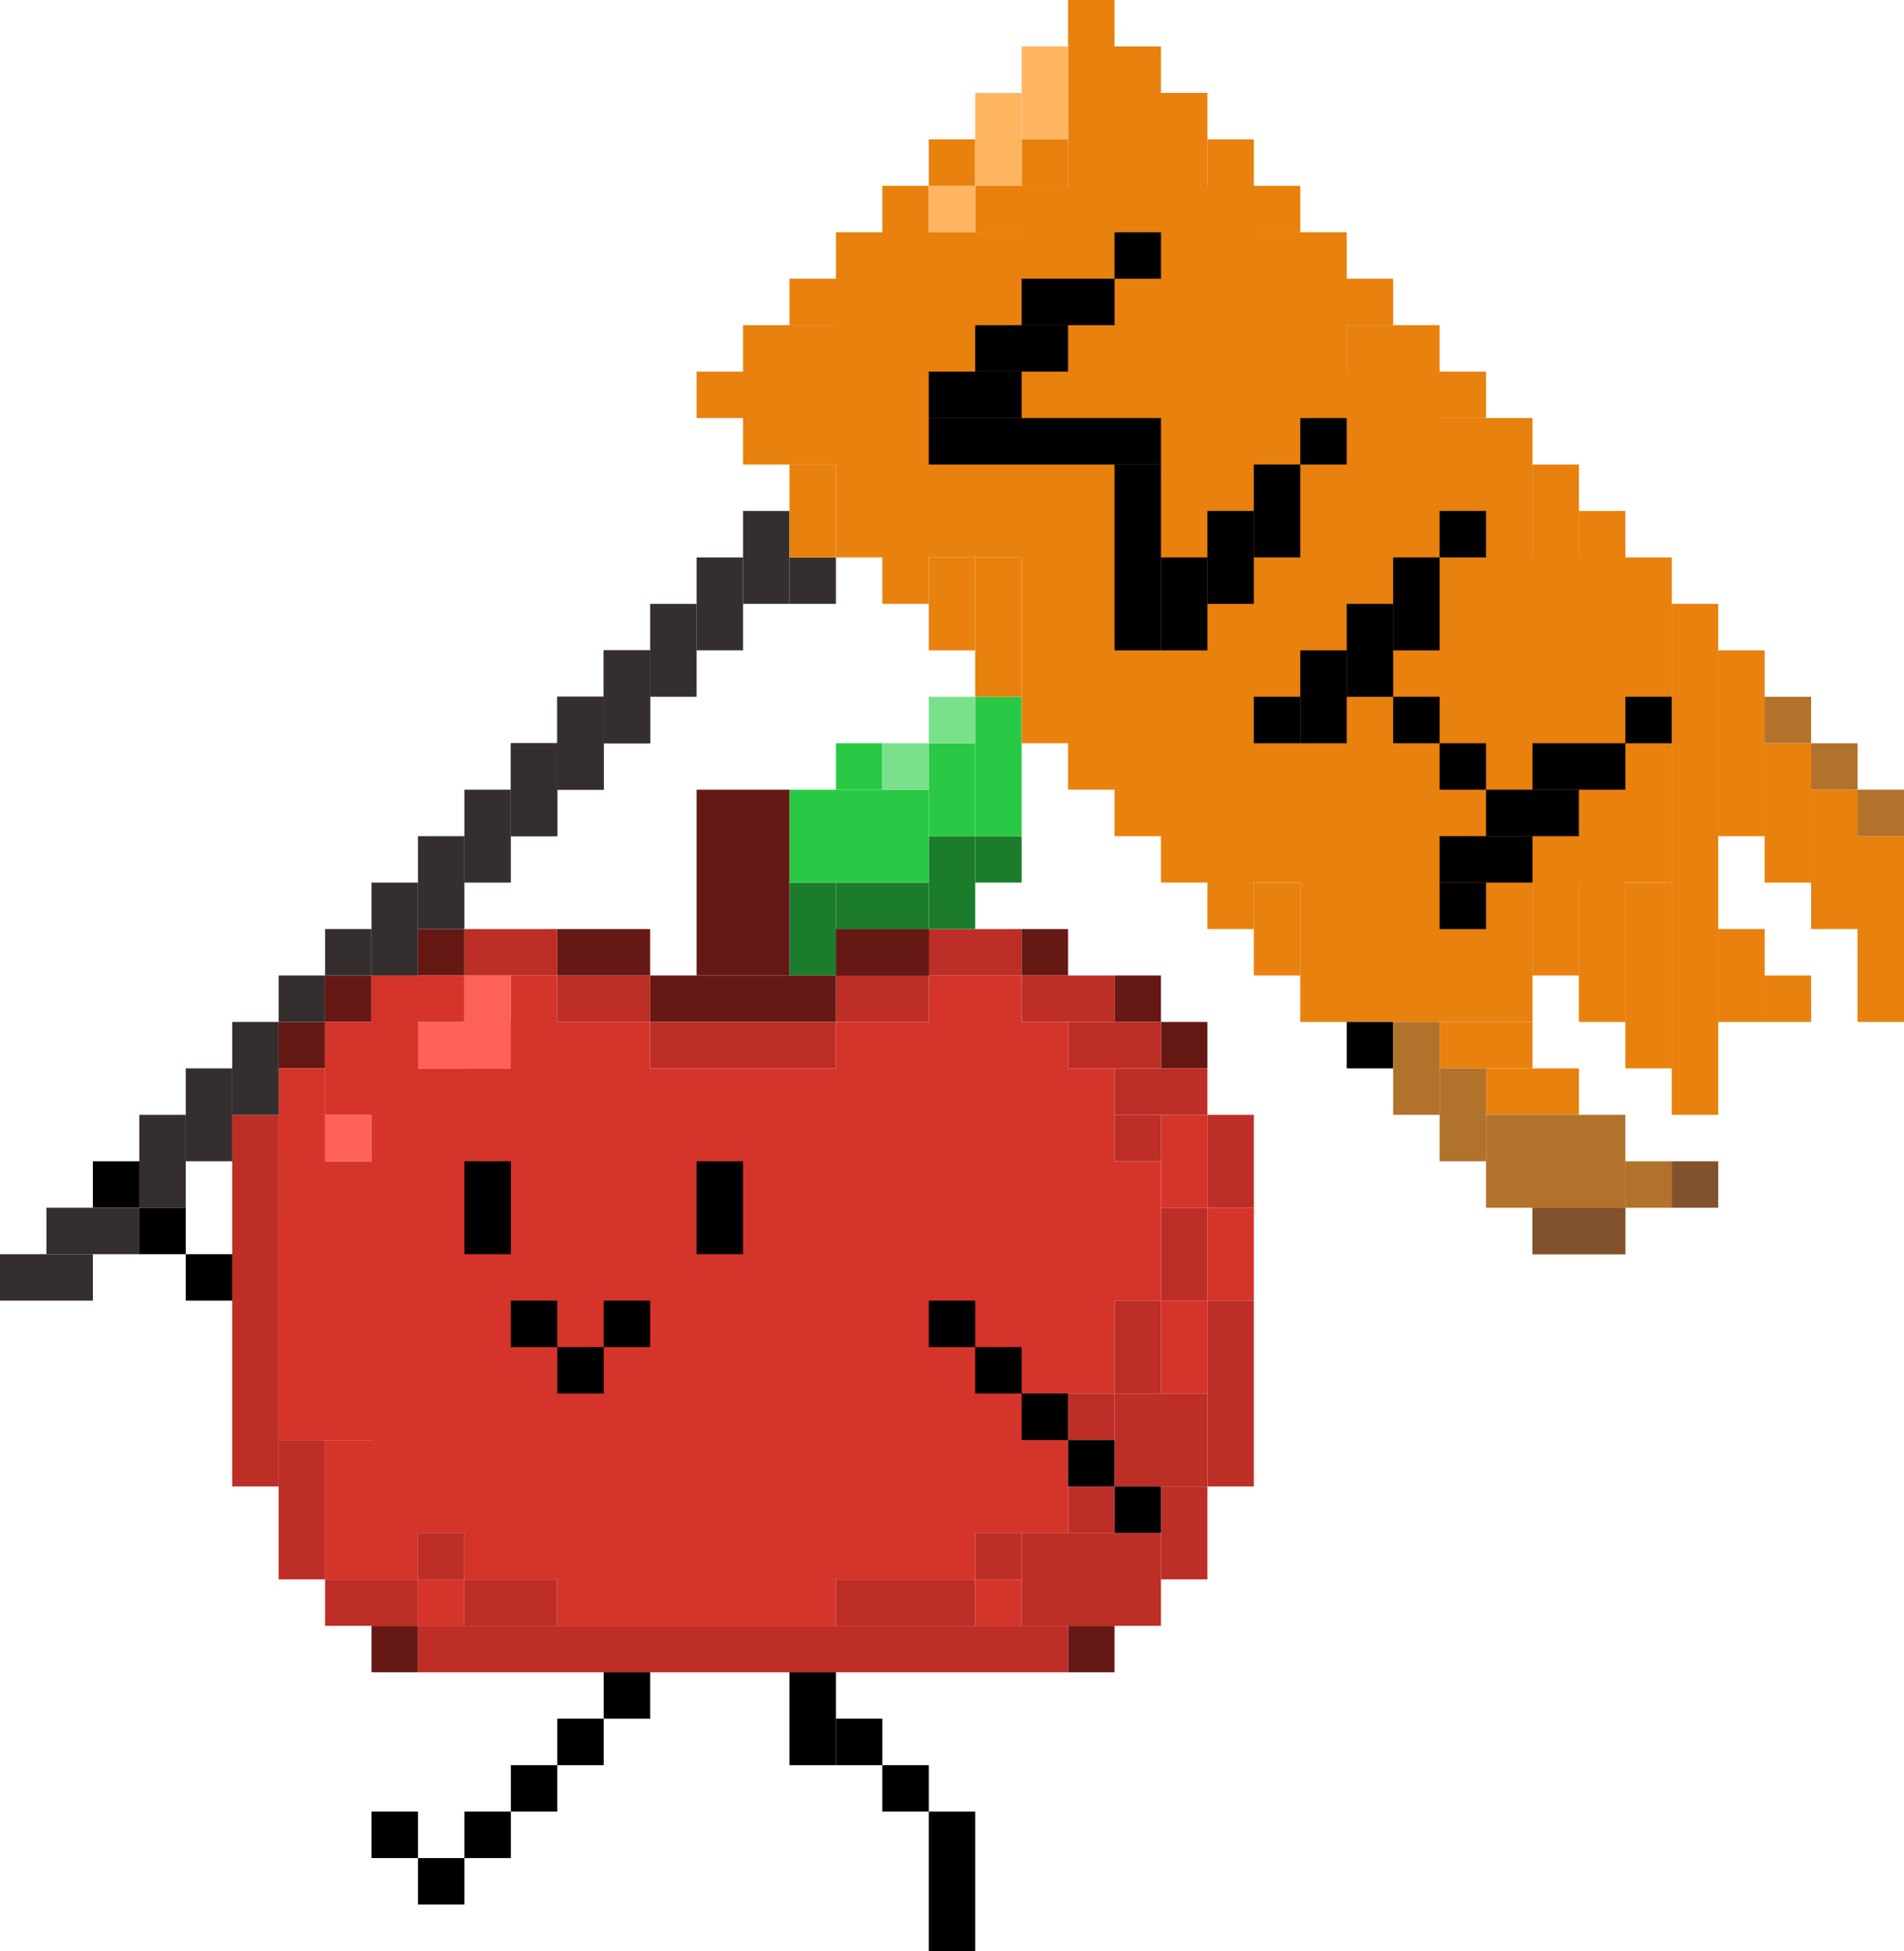<svg width="41" height="42" viewBox="0 0 41 42" fill="none" xmlns="http://www.w3.org/2000/svg">
    <rect x="8" y="23" width="15" height="10" fill="#D5342B"/>
    <rect x="6" y="25" width="3" height="6" fill="#D5342B"/>
    <rect x="22" y="23" width="2" height="7" fill="#D5342B"/>
    <rect x="23" y="25" width="2" height="3" fill="#D5342B"/>
    <rect x="25" y="24" width="1" height="2" fill="#D5342B"/>
    <rect x="25" y="28" width="1" height="2" fill="#D5342B"/>
    <rect x="26" y="26" width="1" height="2" fill="#D5342B"/>
    <rect x="7" y="24" width="1" height="1" fill="#FF6158"/>
    <rect x="10" y="21" width="1" height="2" fill="#FF6158"/>
    <rect x="9" y="22" width="2" height="1" fill="#FF6158"/>
    <rect x="10" y="32" width="11" height="2" fill="#D5342B"/>
    <rect x="12" y="33" width="6" height="2" fill="#D5342B"/>
    <rect x="11" y="22" width="3" height="2" fill="#D5342B"/>
    <rect x="18" y="22" width="5" height="2" fill="#D5342B"/>
    <rect x="20" y="21" width="2" height="2" fill="#D5342B"/>
    <rect x="11" y="21" width="1" height="2" fill="#D5342B"/>
    <rect x="12" y="21" width="2" height="1" fill="#BD2E26"/>
    <rect x="10" y="20" width="2" height="1" fill="#BD2E26"/>
    <rect x="18" y="21" width="2" height="1" fill="#BD2E26"/>
    <rect x="20" y="20" width="2" height="1" fill="#BD2E26"/>
    <rect x="18" y="20" width="2" height="1" fill="#651814"/>
    <rect x="18" y="20" width="2" height="1" fill="#651814"/>
    <rect x="18" y="20" width="2" height="1" fill="#651814"/>
    <rect x="18" y="19" width="2" height="1" fill="#1B7D2C"/>
    <rect x="17" y="19" width="1" height="2" fill="#1B7D2C"/>
    <rect x="20" y="18" width="1" height="2" fill="#1B7D2C"/>
    <rect x="21" y="18" width="1" height="1" fill="#1B7D2C"/>
    <rect x="21" y="15" width="1" height="3" fill="#2AC945"/>
    <rect x="20" y="16" width="1" height="2" fill="#2AC945"/>
    <rect x="17" y="17" width="3" height="2" fill="#2AC945"/>
    <rect x="18" y="16" width="1" height="1" fill="#2AC945"/>
    <rect x="19" y="16" width="1" height="1" fill="#7AE08C"/>
    <rect x="20" y="15" width="1" height="1" fill="#7AE08C"/>
    <rect x="14" y="21" width="4" height="1" fill="#651814"/>
    <rect x="15" y="17" width="2" height="4" fill="#651814"/>
    <rect x="12" y="20" width="2" height="1" fill="#651814"/>
    <rect x="22" y="20" width="1" height="1" fill="#651814"/>
    <rect x="9" y="20" width="1" height="1" fill="#651814"/>
    <rect x="7" y="21" width="1" height="1" fill="#651814"/>
    <rect x="6" y="22" width="1" height="1" fill="#651814"/>
    <rect x="24" y="21" width="1" height="1" fill="#651814"/>
    <rect x="25" y="22" width="1" height="1" fill="#651814"/>
    <rect x="23" y="35" width="1" height="1" fill="#651814"/>
    <rect x="8" y="35" width="1" height="1" fill="#651814"/>
    <rect x="22" y="21" width="2" height="1" fill="#BD2E26"/>
    <rect x="23" y="22" width="2" height="1" fill="#BD2E26"/>
    <rect x="24" y="23" width="2" height="1" fill="#BD2E26"/>
    <rect x="24" y="24" width="1" height="1" fill="#BD2E26"/>
    <rect x="26" y="24" width="1" height="2" fill="#BD2E26"/>
    <rect x="25" y="26" width="1" height="2" fill="#BD2E26"/>
    <rect x="26" y="28" width="1" height="4" fill="#BD2E26"/>
    <rect x="24" y="30" width="2" height="2" fill="#BD2E26"/>
    <rect x="22" y="33" width="3" height="2" fill="#BD2E26"/>
    <rect x="21" y="33" width="1" height="1" fill="#BD2E26"/>
    <rect x="23" y="32" width="1" height="1" fill="#BD2E26"/>
    <rect x="25" y="32" width="1" height="2" fill="#BD2E26"/>
    <rect x="24" y="28" width="1" height="2" fill="#BD2E26"/>
    <rect width="1" height="1" transform="matrix(1 0 0 -1 23 31)" fill="#BD2E26"/>
    <rect x="14" y="22" width="4" height="1" fill="#BD2E26"/>
    <rect x="21" y="34" width="1" height="1" fill="#D5342B"/>
    <rect x="9" y="34" width="1" height="1" fill="#D5342B"/>
    <rect x="7" y="32" width="2" height="2" fill="#D5342B"/>
    <rect x="7" y="31" width="2" height="2" fill="#D5342B"/>
    <rect x="8" y="21" width="1" height="3" fill="#D5342B"/>
    <rect x="8" y="21" width="2" height="1" fill="#D5342B"/>
    <rect x="7" y="22" width="2" height="2" fill="#D5342B"/>
    <rect x="6" y="23" width="1" height="3" fill="#D5342B"/>
    <rect x="9" y="35" width="14" height="1" fill="#BD2E26"/>
    <rect x="10" y="34" width="2" height="1" fill="#BD2E26"/>
    <rect x="7" y="34" width="2" height="1" fill="#BD2E26"/>
    <rect x="9" y="33" width="1" height="1" fill="#BD2E26"/>
    <rect x="6" y="31" width="1" height="3" fill="#BD2E26"/>
    <rect x="5" y="24" width="1" height="8" fill="#BD2E26"/>
    <rect x="18" y="34" width="3" height="1" fill="#BD2E26"/>
    <rect x="10" y="25" width="1" height="2" fill="black"/>
    <rect x="11" y="28" width="1" height="1" fill="black"/>
    <rect x="12" y="29" width="1" height="1" fill="black"/>
    <rect x="13" y="28" width="1" height="1" fill="black"/>
    <rect x="20" y="28" width="1" height="1" fill="black"/>
    <rect x="22" y="30" width="1" height="1" fill="black"/>
    <rect x="23" y="31" width="1" height="1" fill="black"/>
    <rect x="24" y="32" width="1" height="1" fill="black"/>
    <rect x="21" y="29" width="1" height="1" fill="black"/>
    <rect x="15" y="25" width="1" height="2" fill="black"/>
    <rect x="17" y="36" width="1" height="2" fill="black"/>
    <rect x="20" y="39" width="1" height="3" fill="black"/>
    <rect x="19" y="38" width="1" height="1" fill="black"/>
    <rect x="18" y="37" width="1" height="1" fill="black"/>
    <rect x="13" y="36" width="1" height="1" fill="black"/>
    <rect x="12" y="37" width="1" height="1" fill="black"/>
    <rect x="11" y="38" width="1" height="1" fill="black"/>
    <rect x="10" y="39" width="1" height="1" fill="black"/>
    <rect x="8" y="39" width="1" height="1" fill="black"/>
    <rect x="9" y="40" width="1" height="1" fill="black"/>
    <rect x="4" y="27" width="1" height="1" fill="black"/>
    <rect x="3" y="26" width="1" height="1" fill="black"/>
    <rect x="2" y="25" width="1" height="1" fill="black"/>
    <rect y="27" width="2" height="1" fill="#342F2E"/>
    <rect x="1" y="26" width="2" height="1" fill="#342F2E"/>
    <rect x="3" y="24" width="1" height="2" fill="#342F2E"/>
    <rect x="4" y="23" width="1" height="2" fill="#342F2E"/>
    <rect x="5" y="22" width="1" height="2" fill="#342F2E"/>
    <rect x="8" y="19" width="1" height="2" fill="#342F2E"/>
    <rect x="7" y="20" width="1" height="1" fill="#342F2E"/>
    <rect x="6" y="21" width="1" height="1" fill="#342F2E"/>
    <rect x="17" y="12" width="1" height="1" fill="#342F2E"/>
    <rect x="9" y="18" width="1" height="2" fill="#342F2E"/>
    <rect x="10" y="17" width="1" height="2" fill="#342F2E"/>
    <rect x="11" y="16" width="1" height="2" fill="#342F2E"/>
    <rect x="12" y="15" width="1" height="2" fill="#342F2E"/>
    <rect x="13" y="14" width="1" height="2" fill="#342F2E"/>
    <rect x="14" y="13" width="1" height="2" fill="#342F2E"/>
    <rect x="15" y="12" width="1" height="2" fill="#342F2E"/>
    <rect x="16" y="11" width="1" height="2" fill="#342F2E"/>
    <rect x="11" y="16" width="1" height="2" fill="#342F2E"/>
    <rect x="12" y="15" width="1" height="2" fill="#342F2E"/>
    <rect x="13" y="14" width="1" height="2" fill="#342F2E"/>
    <rect x="18" y="5" width="11" height="7" fill="#E8810D"/>
    <rect x="17" y="10" width="1" height="2" fill="#E8810D"/>
    <rect x="21" y="12" width="1" height="3" fill="#E8810D"/>
    <rect x="20" y="12" width="1" height="2" fill="#E8810D"/>
    <rect x="19" y="4" width="1" height="9" fill="#E8810D"/>
    <rect x="20" y="3" width="1" height="1" fill="#E8810D"/>
    <rect x="22" y="3" width="1" height="1" fill="#E8810D"/>
    <rect x="23" y="-3.05176e-05" width="1" height="1" fill="#E8810D"/>
    <rect x="33" y="10" width="1" height="11" fill="#E8810D"/>
    <rect x="27" y="19" width="1" height="2" fill="#E8810D"/>
    <rect x="34" y="11" width="1" height="11" fill="#E8810D"/>
    <rect x="31" y="22" width="2" height="1" fill="#E8810D"/>
    <rect x="32" y="23" width="2" height="1" fill="#E8810D"/>
    <rect x="36" y="13" width="1" height="11" fill="#E8810D"/>
    <rect x="35" y="19" width="1" height="4" fill="#E8810D"/>
    <rect x="37" y="14" width="1" height="4" fill="#E8810D"/>
    <rect x="38" y="16" width="1" height="3" fill="#E8810D"/>
    <rect x="39" y="17" width="1" height="3" fill="#E8810D"/>
    <rect x="40" y="18" width="1" height="4" fill="#E8810D"/>
    <rect x="37" y="20" width="1" height="2" fill="#E8810D"/>
    <rect x="38" y="21" width="1" height="1" fill="#E8810D"/>
    <rect x="25" y="12" width="11" height="7" fill="#E8810D"/>
    <rect x="22" y="4" width="3" height="12" fill="#E8810D"/>
    <rect x="16" y="7" width="3" height="3" fill="#E8810D"/>
    <rect x="15" y="8" width="17" height="1" fill="#E8810D"/>
    <rect x="17" y="6" width="13" height="1" fill="#E8810D"/>
    <rect x="21" y="4" width="7" height="1" fill="#E8810D"/>
    <rect x="26" y="3" width="1" height="17" fill="#E8810D"/>
    <rect x="24" y="2" width="2" height="16" fill="#E8810D"/>
    <rect x="23" y="1" width="2" height="16" fill="#E8810D"/>
    <rect x="29" y="7" width="2" height="5" fill="#E8810D"/>
    <rect x="28" y="9" width="5" height="13" fill="#E8810D"/>
    <rect x="20" y="8" width="2" height="1" fill="black"/>
    <rect x="20" y="9" width="5" height="1" fill="black"/>
    <rect x="21" y="7" width="2" height="1" fill="black"/>
    <rect x="22" y="6" width="2" height="1" fill="black"/>
    <rect x="24" y="5" width="1" height="1" fill="black"/>
    <rect x="28" y="9" width="1" height="1" fill="black"/>
    <rect x="31" y="11" width="1" height="1" fill="black"/>
    <rect x="27" y="15" width="1" height="1" fill="black"/>
    <rect x="30" y="15" width="1" height="1" fill="black"/>
    <rect x="31" y="19" width="1" height="1" fill="black"/>
    <rect x="31" y="16" width="1" height="1" fill="black"/>
    <rect x="35" y="15" width="1" height="1" fill="black"/>
    <rect x="29" y="22" width="1" height="1" fill="black"/>
    <rect x="22" y="1" width="1" height="2" fill="#FFB562"/>
    <rect x="21" y="2" width="1" height="2" fill="#FFB562"/>
    <rect x="20" y="4" width="1" height="1" fill="#FFB562"/>
    <rect x="30" y="22" width="1" height="2" fill="#B1722C"/>
    <rect x="31" y="23" width="1" height="2" fill="#B1722C"/>
    <rect x="35" y="25" width="1" height="1" fill="#B1722C"/>
    <rect x="36" y="25" width="1" height="1" fill="#82522D"/>
    <rect x="38" y="15" width="1" height="1" fill="#B1722C"/>
    <rect x="39" y="16" width="1" height="1" fill="#B1722C"/>
    <rect x="40" y="17" width="1" height="1" fill="#B1722C"/>
    <rect x="33" y="26" width="2" height="1" fill="#82522D"/>
    <rect x="33" y="26" width="2" height="1" fill="#82522D"/>
    <rect x="32" y="24" width="3" height="2" fill="#B1722C"/>
    <rect x="30" y="12" width="1" height="2" fill="black"/>
    <rect x="29" y="13" width="1" height="2" fill="black"/>
    <rect x="28" y="14" width="1" height="2" fill="black"/>
    <rect x="33" y="16" width="2" height="1" fill="black"/>
    <rect x="32" y="17" width="2" height="1" fill="black"/>
    <rect x="31" y="18" width="2" height="1" fill="black"/>
    <rect x="24" y="10" width="1" height="4" fill="black"/>
    <rect x="25" y="12" width="1" height="2" fill="black"/>
    <rect x="26" y="11" width="1" height="2" fill="black"/>
    <rect x="27" y="10" width="1" height="2" fill="black"/>
    </svg>
    